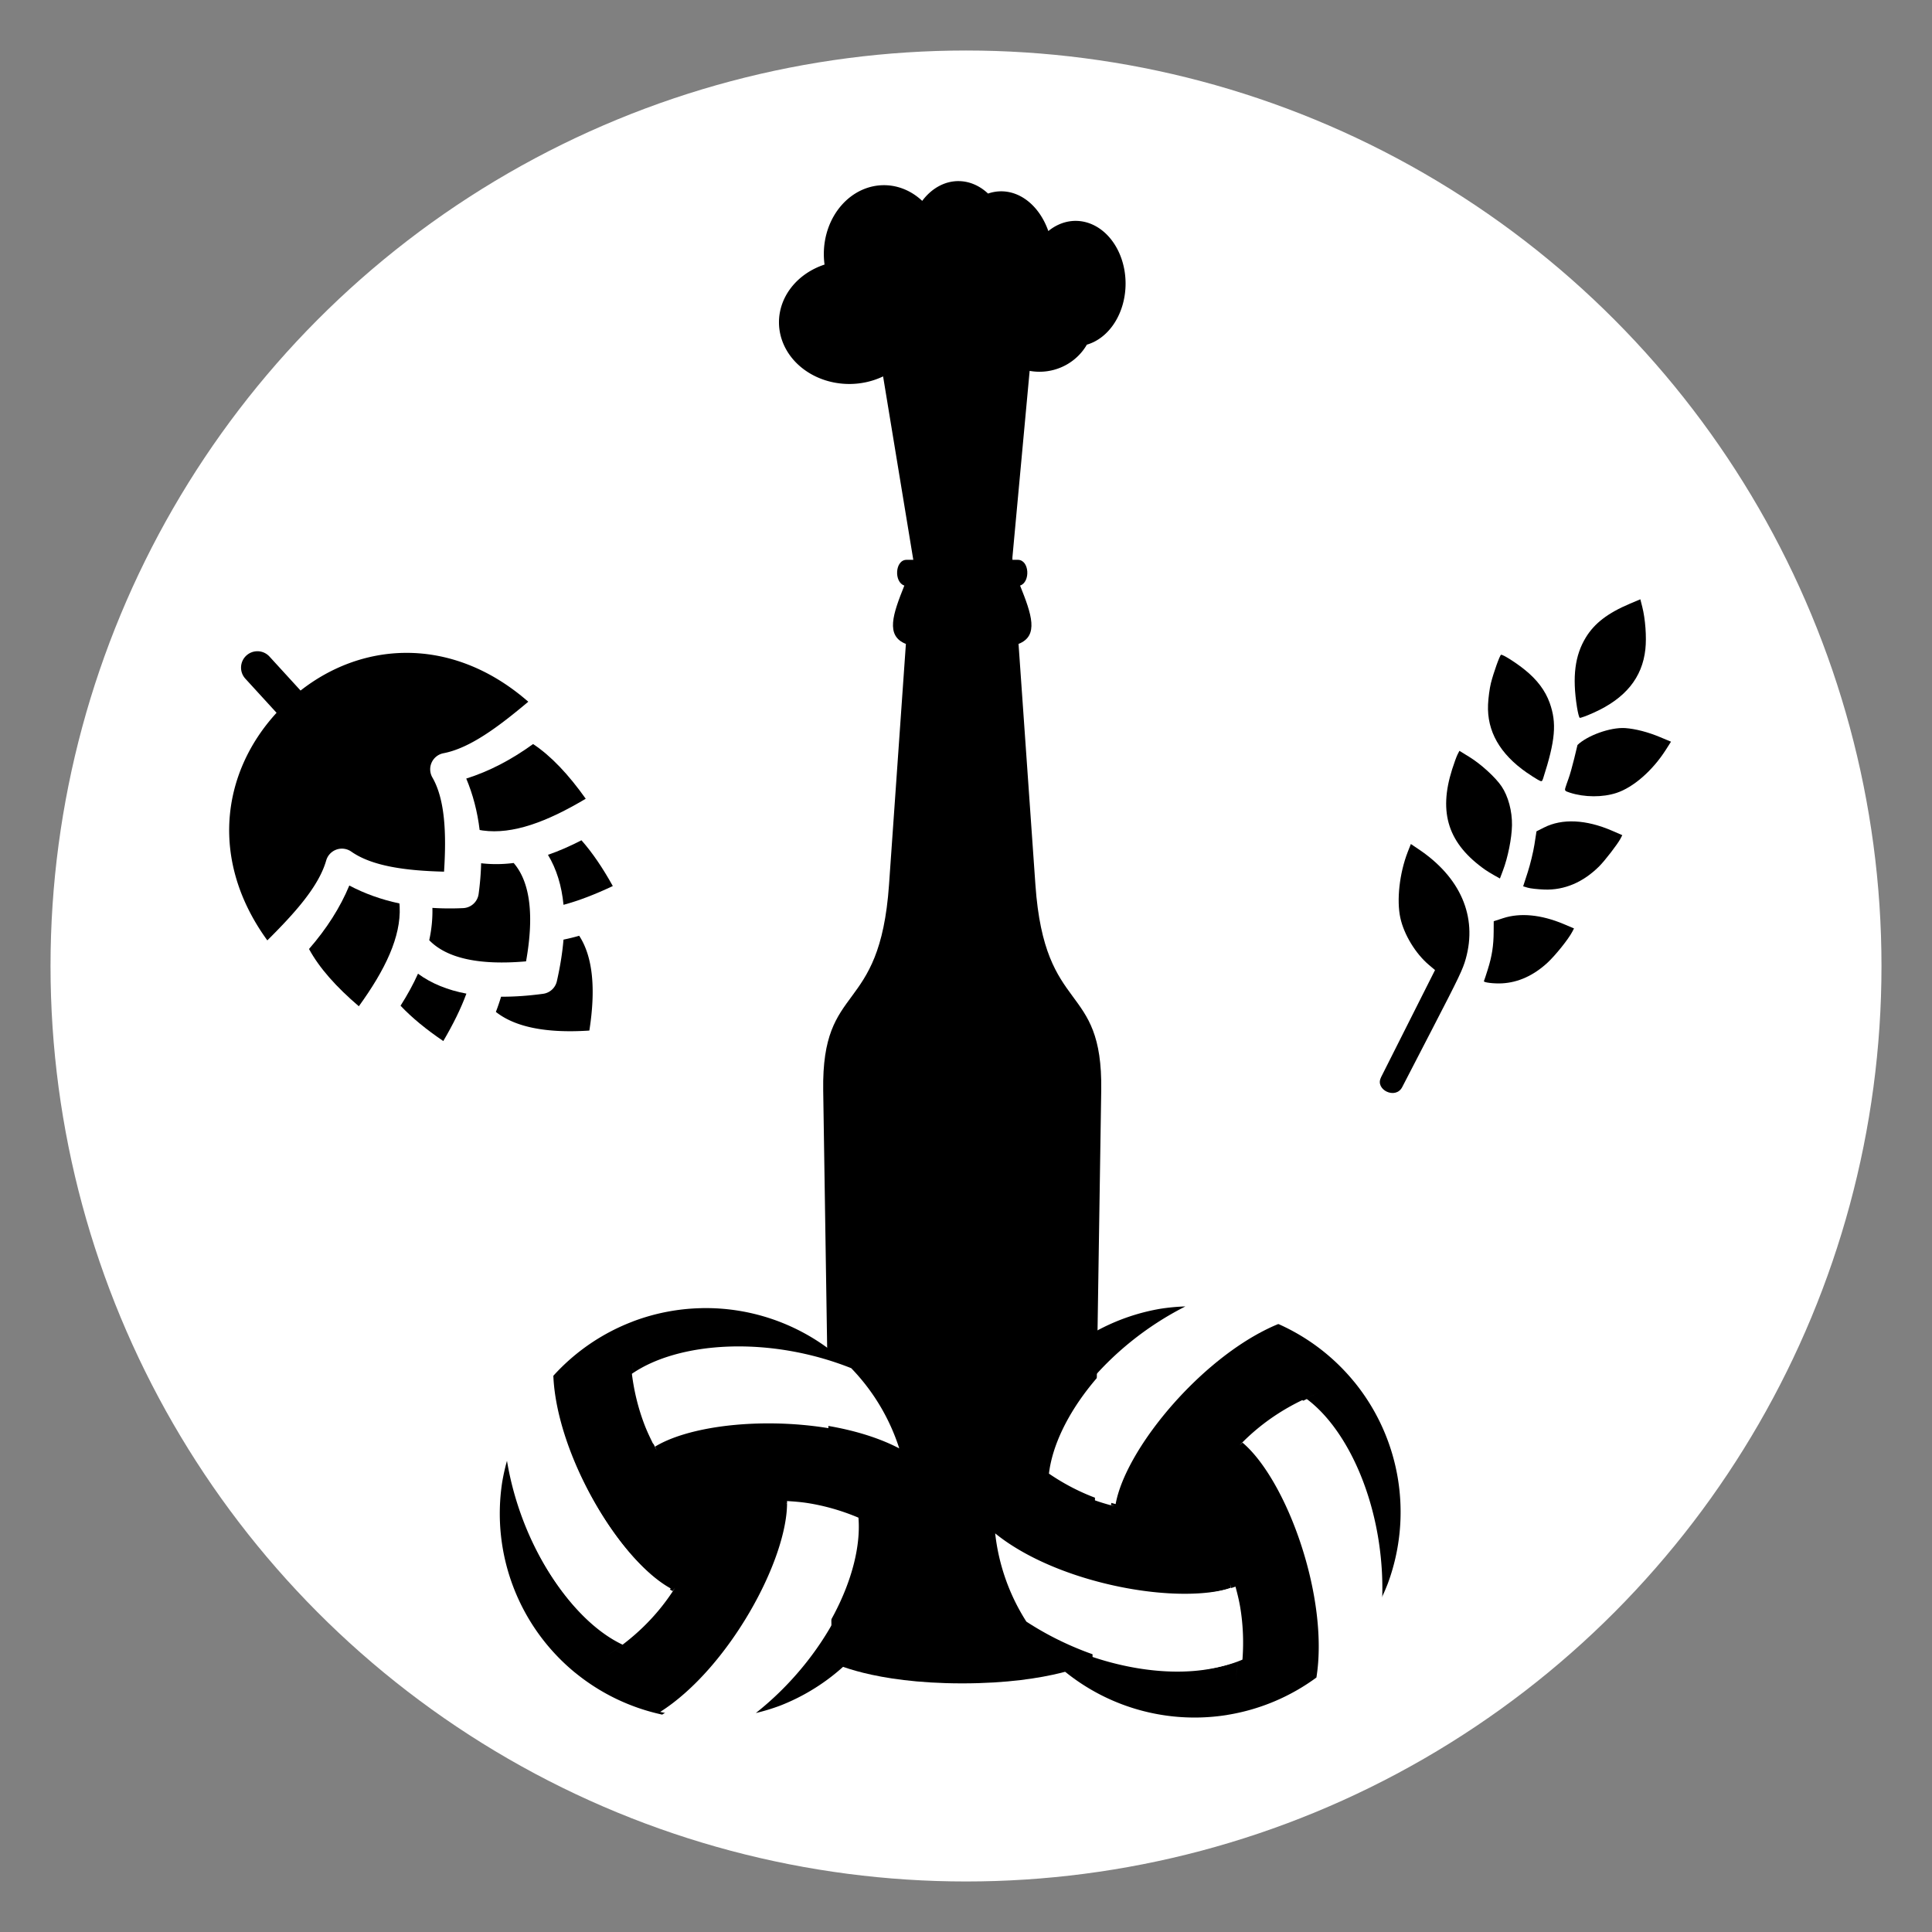 <?xml version="1.0" encoding="UTF-8" standalone="no"?>
<!-- Created with Inkscape (http://www.inkscape.org/) -->

<svg
   width="191.235mm"
   height="191.235mm"
   viewBox="0 0 191.235 191.235"
   version="1.1"
   id="svg2358"
   sodipodi:docname="logo.svg"
   inkscape:version="1.1 (c68e22c387, 2021-05-23)"
   xmlns:inkscape="http://www.inkscape.org/namespaces/inkscape"
   xmlns:sodipodi="http://sodipodi.sourceforge.net/DTD/sodipodi-0.dtd"
   xmlns:xlink="http://www.w3.org/1999/xlink"
   xmlns="http://www.w3.org/2000/svg"
   xmlns:svg="http://www.w3.org/2000/svg">
  <rect x="0" y="0" width="191.235" height="191.235" fill="#808080" stroke="none"/>
  <sodipodi:namedview
     id="namedview2360"
     pagecolor="#ffffff"
     bordercolor="#666666"
     borderopacity="1.0"
     inkscape:pageshadow="2"
     inkscape:pageopacity="0.0"
     inkscape:pagecheckerboard="0"
     inkscape:document-units="mm"
     showgrid="false"
     fit-margin-top="5"
     fit-margin-left="5"
     fit-margin-right="5"
     fit-margin-bottom="5"
     inkscape:zoom="0.69575617"
     inkscape:cx="-42.399911"
     inkscape:cy="365.78907"
     inkscape:window-width="1920"
     inkscape:window-height="1001"
     inkscape:window-x="-9"
     inkscape:window-y="-9"
     inkscape:window-maximized="1"
     inkscape:current-layer="layer1" />
  <defs
     id="defs2355">
    <color-profile
       name="ISO-Coated-v2-300---ECI-"
       xlink:href="../../../WINDOWS/system32/spool/drivers/color/ISOcoated_v2_300_eci.icc"
       id="color-profile1015" />
  </defs>
  <g
     inkscape:label="Ebene 1"
     inkscape:groupmode="layer"
     id="layer1"
     transform="translate(-113.157,-48.89)">
    <circle
       r="90.617"
       cy="144.507"
       cx="208.775"
       id="green_background"
       style="display:inline;vector-effect:none;fill:#ffffff;fill-opacity:1;stroke:none;stroke-width:1;stroke-linecap:butt;stroke-linejoin:miter;stroke-miterlimit:4;stroke-dasharray:none;stroke-dashoffset:0;stroke-opacity:1"
       inkscape:label="green_background" />
    <g
       id="hops"
       style="fill:#000000;fill-opacity:1;stroke:none;stroke-width:0;stroke-miterlimit:4;stroke-dasharray:none"
       inkscape:label="hops"
       transform="translate(154.349,117.614)">
      <path
         inkscape:connector-curvature="0"
         id="path2303"
         d="m -15.743,-4.261 a 1.618,1.618 0 0 0 -1.063,0.425 1.618,1.618 0 0 0 -0.107,2.282 l 3.096,3.385 c -5.51,6.012 -6.605,14.699 -0.914,22.527 2.713,-2.698 5.09,-5.331 5.827,-7.909 a 1.618,1.618 0 0 1 2.483,-0.879 c 2.076,1.459 5.441,1.892 9.182,1.986 C 3,13.822 2.874,10.426 1.605,8.229 A 1.618,1.618 0 0 1 2.702,5.834 C 5.335,5.33 8.169,3.197 11.098,0.735 7.207,-2.667 2.885,-4.183 -1.273,-4.099 c -3.65,0.074 -7.173,1.381 -10.168,3.728 l -3.082,-3.37 a 1.618,1.618 0 0 0 -1.22,-0.521 z"
         style="color:#000000;font-style:normal;font-variant:normal;font-weight:normal;font-stretch:normal;font-size:medium;line-height:normal;font-family:sans-serif;font-variant-ligatures:normal;font-variant-position:normal;font-variant-caps:normal;font-variant-numeric:normal;font-variant-alternates:normal;font-feature-settings:normal;text-indent:0;text-align:start;text-decoration:none;text-decoration-line:none;text-decoration-style:solid;text-decoration-color:#000000;letter-spacing:normal;word-spacing:normal;text-transform:none;writing-mode:lr-tb;direction:ltr;text-orientation:mixed;dominant-baseline:auto;baseline-shift:baseline;text-anchor:start;white-space:normal;shape-padding:0;clip-rule:nonzero;display:inline;overflow:visible;visibility:visible;isolation:auto;mix-blend-mode:normal;color-interpolation:sRGB;color-interpolation-filters:linearRGB;solid-color:#000000;solid-opacity:1;vector-effect:none;fill:#000000;fill-opacity:1;fill-rule:nonzero;stroke:none;stroke-width:1;stroke-linecap:round;stroke-linejoin:round;stroke-miterlimit:4;stroke-dasharray:none;stroke-dashoffset:0;stroke-opacity:1;color-rendering:auto;image-rendering:auto;shape-rendering:auto;text-rendering:auto;enable-background:accumulate" />
      <path
         inkscape:connector-curvature="0"
         id="path2301"
         d="M 11.575,4.924 C 9.404,6.494 7.218,7.63 4.96,8.34 5.612,9.898 6.063,11.589 6.284,13.43 c 0.107,0.019 0.213,0.04 0.319,0.054 C 9.567,13.889 12.945,12.625 16.786,10.338 15.086,7.946 13.366,6.111 11.575,4.924 Z"
         style="color:#000000;font-style:normal;font-variant:normal;font-weight:normal;font-stretch:normal;font-size:medium;line-height:normal;font-family:sans-serif;font-variant-ligatures:normal;font-variant-position:normal;font-variant-caps:normal;font-variant-numeric:normal;font-variant-alternates:normal;font-feature-settings:normal;text-indent:0;text-align:start;text-decoration:none;text-decoration-line:none;text-decoration-style:solid;text-decoration-color:#000000;letter-spacing:normal;word-spacing:normal;text-transform:none;writing-mode:lr-tb;direction:ltr;text-orientation:mixed;dominant-baseline:auto;baseline-shift:baseline;text-anchor:start;white-space:normal;shape-padding:0;clip-rule:nonzero;display:inline;overflow:visible;visibility:visible;isolation:auto;mix-blend-mode:normal;color-interpolation:sRGB;color-interpolation-filters:linearRGB;solid-color:#000000;solid-opacity:1;vector-effect:none;fill:#000000;fill-opacity:1;fill-rule:nonzero;stroke:none;stroke-width:1;stroke-linecap:round;stroke-linejoin:round;stroke-miterlimit:4;stroke-dasharray:none;stroke-dashoffset:0;stroke-opacity:1;color-rendering:auto;image-rendering:auto;shape-rendering:auto;text-rendering:auto;enable-background:accumulate" />
      <path
         inkscape:connector-curvature="0"
         id="path2299"
         d="m 16.363,14.45 c -1.117,0.575 -2.221,1.062 -3.316,1.439 0.858,1.422 1.359,3.081 1.539,4.948 1.522,-0.407 3.148,-1.041 4.879,-1.858 -0.992,-1.787 -2.019,-3.303 -3.102,-4.529 z"
         style="color:#000000;font-style:normal;font-variant:normal;font-weight:normal;font-stretch:normal;font-size:medium;line-height:normal;font-family:sans-serif;font-variant-ligatures:normal;font-variant-position:normal;font-variant-caps:normal;font-variant-numeric:normal;font-variant-alternates:normal;font-feature-settings:normal;text-indent:0;text-align:start;text-decoration:none;text-decoration-line:none;text-decoration-style:solid;text-decoration-color:#000000;letter-spacing:normal;word-spacing:normal;text-transform:none;writing-mode:lr-tb;direction:ltr;text-orientation:mixed;dominant-baseline:auto;baseline-shift:baseline;text-anchor:start;white-space:normal;shape-padding:0;clip-rule:nonzero;display:inline;overflow:visible;visibility:visible;isolation:auto;mix-blend-mode:normal;color-interpolation:sRGB;color-interpolation-filters:linearRGB;solid-color:#000000;solid-opacity:1;vector-effect:none;fill:#000000;fill-opacity:1;fill-rule:nonzero;stroke:none;stroke-width:1;stroke-linecap:round;stroke-linejoin:round;stroke-miterlimit:4;stroke-dasharray:none;stroke-dashoffset:0;stroke-opacity:1;color-rendering:auto;image-rendering:auto;shape-rendering:auto;text-rendering:auto;enable-background:accumulate" />
      <path
         inkscape:connector-curvature="0"
         id="path2296"
         d="m 9.654,16.698 c -1.077,0.136 -2.149,0.149 -3.222,0.025 -0.025,0.976 -0.105,1.989 -0.249,3.044 a 1.618,1.618 0 0 1 -1.527,1.397 c -1.061,0.049 -2.076,0.039 -3.048,-0.023 0.027,1.077 -0.082,2.141 -0.313,3.199 1.749,1.805 4.983,2.497 9.584,2.094 0.811,-4.546 0.415,-7.834 -1.226,-9.737 z"
         style="color:#000000;font-style:normal;font-variant:normal;font-weight:normal;font-stretch:normal;font-size:medium;line-height:normal;font-family:sans-serif;font-variant-ligatures:normal;font-variant-position:normal;font-variant-caps:normal;font-variant-numeric:normal;font-variant-alternates:normal;font-feature-settings:normal;text-indent:0;text-align:start;text-decoration:none;text-decoration-line:none;text-decoration-style:solid;text-decoration-color:#000000;letter-spacing:normal;word-spacing:normal;text-transform:none;writing-mode:lr-tb;direction:ltr;text-orientation:mixed;dominant-baseline:auto;baseline-shift:baseline;text-anchor:start;white-space:normal;shape-padding:0;clip-rule:nonzero;display:inline;overflow:visible;visibility:visible;isolation:auto;mix-blend-mode:normal;color-interpolation:sRGB;color-interpolation-filters:linearRGB;solid-color:#000000;solid-opacity:1;vector-effect:none;fill:#000000;fill-opacity:1;fill-rule:nonzero;stroke:none;stroke-width:1;stroke-linecap:round;stroke-linejoin:round;stroke-miterlimit:4;stroke-dasharray:none;stroke-dashoffset:0;stroke-opacity:1;color-rendering:auto;image-rendering:auto;shape-rendering:auto;text-rendering:auto;enable-background:accumulate" />
      <path
         inkscape:connector-curvature="0"
         id="path2294"
         d="m -6.616,18.928 c -0.908,2.186 -2.233,4.262 -3.989,6.283 1.025,1.888 2.702,3.762 4.932,5.668 2.618,-3.621 4.18,-6.875 4.041,-9.862 -0.005,-0.105 -0.015,-0.211 -0.025,-0.316 -1.817,-0.385 -3.463,-0.984 -4.959,-1.773 z"
         style="color:#000000;font-style:normal;font-variant:normal;font-weight:normal;font-stretch:normal;font-size:medium;line-height:normal;font-family:sans-serif;font-variant-ligatures:normal;font-variant-position:normal;font-variant-caps:normal;font-variant-numeric:normal;font-variant-alternates:normal;font-feature-settings:normal;text-indent:0;text-align:start;text-decoration:none;text-decoration-line:none;text-decoration-style:solid;text-decoration-color:#000000;letter-spacing:normal;word-spacing:normal;text-transform:none;writing-mode:lr-tb;direction:ltr;text-orientation:mixed;dominant-baseline:auto;baseline-shift:baseline;text-anchor:start;white-space:normal;shape-padding:0;clip-rule:nonzero;display:inline;overflow:visible;visibility:visible;isolation:auto;mix-blend-mode:normal;color-interpolation:sRGB;color-interpolation-filters:linearRGB;solid-color:#000000;solid-opacity:1;vector-effect:none;fill:#000000;fill-opacity:1;fill-rule:nonzero;stroke:none;stroke-width:1;stroke-linecap:round;stroke-linejoin:round;stroke-miterlimit:4;stroke-dasharray:none;stroke-dashoffset:0;stroke-opacity:1;color-rendering:auto;image-rendering:auto;shape-rendering:auto;text-rendering:auto;enable-background:accumulate" />
      <path
         inkscape:connector-curvature="0"
         id="path2292"
         d="m 16.137,23.901 c -0.521,0.15 -1.038,0.276 -1.552,0.382 -0.109,1.302 -0.33,2.676 -0.657,4.116 a 1.618,1.618 0 0 1 -1.364,1.247 c -1.463,0.198 -2.851,0.295 -4.158,0.287 -0.15,0.499 -0.321,1.001 -0.515,1.505 1.931,1.526 5.046,2.124 9.253,1.846 0.652,-4.163 0.339,-7.323 -1.006,-9.383 z"
         style="color:#000000;font-style:normal;font-variant:normal;font-weight:normal;font-stretch:normal;font-size:medium;line-height:normal;font-family:sans-serif;font-variant-ligatures:normal;font-variant-position:normal;font-variant-caps:normal;font-variant-numeric:normal;font-variant-alternates:normal;font-feature-settings:normal;text-indent:0;text-align:start;text-decoration:none;text-decoration-line:none;text-decoration-style:solid;text-decoration-color:#000000;letter-spacing:normal;word-spacing:normal;text-transform:none;writing-mode:lr-tb;direction:ltr;text-orientation:mixed;dominant-baseline:auto;baseline-shift:baseline;text-anchor:start;white-space:normal;shape-padding:0;clip-rule:nonzero;display:inline;overflow:visible;visibility:visible;isolation:auto;mix-blend-mode:normal;color-interpolation:sRGB;color-interpolation-filters:linearRGB;solid-color:#000000;solid-opacity:1;vector-effect:none;fill:#000000;fill-opacity:1;fill-rule:nonzero;stroke:none;stroke-width:1;stroke-linecap:round;stroke-linejoin:round;stroke-miterlimit:4;stroke-dasharray:none;stroke-dashoffset:0;stroke-opacity:1;color-rendering:auto;image-rendering:auto;shape-rendering:auto;text-rendering:auto;enable-background:accumulate" />
      <path
         inkscape:connector-curvature="0"
         id="path2139-2-9"
         d="m 0.183,27.656 c -0.473,1.056 -1.056,2.111 -1.727,3.17 1.123,1.189 2.54,2.349 4.232,3.496 C 3.656,32.671 4.433,31.108 4.973,29.628 3.131,29.282 1.523,28.637 0.183,27.656 Z"
         style="color:#000000;font-style:normal;font-variant:normal;font-weight:normal;font-stretch:normal;font-size:medium;line-height:normal;font-family:sans-serif;font-variant-ligatures:normal;font-variant-position:normal;font-variant-caps:normal;font-variant-numeric:normal;font-variant-alternates:normal;font-feature-settings:normal;text-indent:0;text-align:start;text-decoration:none;text-decoration-line:none;text-decoration-style:solid;text-decoration-color:#000000;letter-spacing:normal;word-spacing:normal;text-transform:none;writing-mode:lr-tb;direction:ltr;text-orientation:mixed;dominant-baseline:auto;baseline-shift:baseline;text-anchor:start;white-space:normal;shape-padding:0;clip-rule:nonzero;display:inline;overflow:visible;visibility:visible;isolation:auto;mix-blend-mode:normal;color-interpolation:sRGB;color-interpolation-filters:linearRGB;solid-color:#000000;solid-opacity:1;vector-effect:none;fill:#000000;fill-opacity:1;fill-rule:nonzero;stroke:none;stroke-width:1;stroke-linecap:round;stroke-linejoin:round;stroke-miterlimit:4;stroke-dasharray:none;stroke-dashoffset:0;stroke-opacity:1;color-rendering:auto;image-rendering:auto;shape-rendering:auto;text-rendering:auto;enable-background:accumulate" />
    </g>
    <g
       id="barley"
       style="fill:#000000;fill-opacity:1;stroke:none"
       inkscape:label="barley"
       transform="translate(154.349,117.614)">
      <path
         inkscape:connector-curvature="0"
         id="path6033"
         d="m 95.495,37.93 2.678,-5.317 2.678,-5.317 -0.596,-0.503 C 98.925,25.671 97.782,23.794 97.419,22.134 97.034,20.375 97.333,17.704 98.151,15.602 l 0.308,-0.783 0.703,0.473 c 4.205,2.792 5.905,6.708 4.73,10.894 -0.292,1.042 -0.638,1.767 -3.307,6.927 l -2.98,5.763 c -0.662,1.279 -2.72,0.248 -2.106,-0.938 z"
         style="clip-rule:evenodd;display:inline;fill:#000000;fill-opacity:1;fill-rule:evenodd;stroke:none;stroke-width:1;stroke-linecap:round;stroke-linejoin:round;stroke-miterlimit:2.75;stroke-dasharray:none" />
      <path
         inkscape:connector-curvature="0"
         id="path6031"
         d="m 105.693,28.384 c 0.03,-0.057 0.201,-0.576 0.385,-1.164 0.408,-1.296 0.57,-2.336 0.578,-3.716 l 0.006,-1.042 0.938,-0.305 c 1.689,-0.549 3.758,-0.349 5.968,0.577 l 1.04,0.441 -0.175,0.337 c -0.376,0.723 -1.678,2.347 -2.461,3.066 -1.372,1.261 -2.89,1.949 -4.486,2.033 -0.813,0.043 -1.866,-0.087 -1.796,-0.223 z"
         style="clip-rule:evenodd;display:inline;fill:#000000;fill-opacity:1;fill-rule:evenodd;stroke:none;stroke-width:1;stroke-linecap:round;stroke-linejoin:round;stroke-miterlimit:2.75;stroke-dasharray:none" />
      <path
         inkscape:connector-curvature="0"
         id="path6029"
         d="m 105.833,17.38 c -3.66,-2.571 -4.666,-5.613 -3.29,-9.948 0.197,-0.621 0.44,-1.289 0.541,-1.483 l 0.182,-0.353 0.989,0.609 c 1.132,0.695 2.571,2.005 3.178,2.901 0.662,0.977 1.06,2.464 1.036,3.859 -0.023,1.287 -0.404,3.189 -0.902,4.494 l -0.292,0.774 -0.557,-0.312 c -0.306,-0.171 -0.704,-0.413 -0.883,-0.541 z"
         style="clip-rule:evenodd;display:inline;fill:#000000;fill-opacity:1;fill-rule:evenodd;stroke:none;stroke-width:1;stroke-linecap:round;stroke-linejoin:round;stroke-miterlimit:2.75;stroke-dasharray:none" />
      <path
         inkscape:connector-curvature="0"
         id="path6027"
         d="m 110.032,17.596 c 0.249,-0.772 0.545,-1.995 0.658,-2.717 l 0.204,-1.314 0.749,-0.379 c 1.788,-0.906 4.149,-0.797 6.717,0.311 l 1.026,0.446 -0.182,0.353 c -0.268,0.519 -1.539,2.168 -2.102,2.73 -1.585,1.581 -3.444,2.371 -5.417,2.301 -0.665,-0.023 -1.411,-0.107 -1.659,-0.184 l -0.452,-0.137 z"
         style="clip-rule:evenodd;display:inline;fill:#000000;fill-opacity:1;fill-rule:evenodd;stroke:none;stroke-width:1;stroke-linecap:round;stroke-linejoin:round;stroke-miterlimit:2.75;stroke-dasharray:none" />
      <path
         inkscape:connector-curvature="0"
         id="path6025"
         d="m 109.925,7.748 c -2.66,-1.849 -3.943,-4.11 -3.826,-6.739 0.029,-0.663 0.158,-1.618 0.285,-2.122 0.258,-1.022 0.879,-2.762 1.001,-2.8 0.164,-0.052 1.477,0.777 2.373,1.505 1.205,0.974 2.007,2.044 2.443,3.26 0.713,1.988 0.562,3.723 -0.652,7.483 -0.11,0.329 -0.137,0.335 -0.54,0.109 -0.236,-0.132 -0.722,-0.446 -1.084,-0.697 z"
         style="clip-rule:evenodd;display:inline;fill:#000000;fill-opacity:1;fill-rule:evenodd;stroke:none;stroke-width:1;stroke-linecap:round;stroke-linejoin:round;stroke-miterlimit:2.75;stroke-dasharray:none" />
      <path
         inkscape:connector-curvature="0"
         id="path6023"
         d="m 113.749,9.265 c 0.049,-0.165 0.191,-0.579 0.317,-0.922 0.128,-0.341 0.379,-1.229 0.56,-1.973 l 0.327,-1.353 c 0.945,-0.915 3.212,-1.767 4.72,-1.674 1.023,0.074 2.265,0.397 3.45,0.894 l 1.086,0.453 -0.521,0.819 c -1.306,2.046 -3.202,3.701 -4.872,4.252 -1.37,0.452 -3.172,0.443 -4.615,-0.024 -0.491,-0.157 -0.526,-0.2 -0.45,-0.474 z"
         style="clip-rule:evenodd;display:inline;fill:#000000;fill-opacity:1;fill-rule:evenodd;stroke:none;stroke-width:1;stroke-linecap:round;stroke-linejoin:round;stroke-miterlimit:2.75;stroke-dasharray:none" />
      <path
         inkscape:connector-curvature="0"
         id="path4519-5-5-8"
         d="m 114.901,1.263 c -0.475,-3.001 -0.206,-5.114 0.876,-6.889 0.858,-1.405 2.177,-2.417 4.354,-3.338 l 1.043,-0.441 0.188,0.739 c 0.308,1.206 0.44,3.003 0.31,4.206 -0.304,2.816 -1.978,4.871 -5.115,6.28 -0.696,0.312 -1.317,0.541 -1.381,0.507 -0.067,-0.035 -0.188,-0.512 -0.275,-1.064 z"
         style="clip-rule:evenodd;display:inline;fill:#000000;fill-opacity:1;fill-rule:evenodd;stroke:none;stroke-width:1;stroke-linecap:round;stroke-linejoin:round;stroke-miterlimit:2.75;stroke-dasharray:none" />
    </g>
    <g
       transform="translate(328.925,538.641)"
       id="bottle"
       style="display:inline;fill:#000000;stroke:none"
       inkscape:label="bottle">
      <path
         inkscape:connector-curvature="0"
         d="m -120.904,-471.825 a 4.944,6.306 0 0 0 -3.581,1.958 5.953,6.811 0 0 0 -3.785,-1.554 5.953,6.811 0 0 0 -5.953,6.811 5.953,6.811 0 0 0 0.071,1.047 6.962,6.105 0 0 0 -4.511,5.714 6.962,6.105 0 0 0 6.962,6.105 6.962,6.105 0 0 0 3.344,-0.75 l 3.114,18.912 9.687,-0.403 v -0.605 l 1.705,-18.451 a 5.398,5.297 0 0 0 0.97,0.087 5.398,5.297 0 0 0 4.694,-2.682 4.944,6.206 0 0 0 3.832,-6.046 4.944,6.206 0 0 0 -4.944,-6.206 4.944,6.206 0 0 0 -2.701,1.008 5.146,6.811 0 0 0 -4.665,-3.934 5.146,6.811 0 0 0 -1.303,0.222 4.944,6.306 0 0 0 -2.935,-1.232 z"
         style="display:inline;fill:#000000;fill-opacity:1;stroke:none;stroke-width:1;stroke-linecap:round;stroke-linejoin:miter;stroke-miterlimit:4;stroke-dasharray:none;stroke-opacity:1"
         id="path4603-0-8" />
      <path
         id="path4584-5-4"
         style="display:inline;fill:#000000;fill-opacity:1;stroke:none;stroke-width:1;stroke-linecap:round;stroke-linejoin:miter;stroke-miterlimit:4;stroke-dasharray:none;stroke-opacity:1"
         d="m -126.025,-434.339 c -1.173,0 -1.261,2.224 -0.227,2.548 -1.14,2.843 -1.888,4.976 0.152,5.777 l -1.671,23.846 c -0.92,13.13 -6.681,9.436 -6.514,20.357 l 0.87,56.599 c 0,0 3.988,2.086 12.89,2.086 8.902,0 12.89,-2.086 12.89,-2.086 l 0.869,-56.599 c 0.168,-10.921 -5.593,-7.227 -6.514,-20.357 l -1.671,-23.846 c 2.04,-0.801 1.292,-2.934 0.152,-5.777 1.034,-0.324 0.945,-2.548 -0.227,-2.548 h -5.499 z"
         inkscape:connector-curvature="0" />
    </g>
    <g
       style="display:inline"
       transform="matrix(0.567,0.457,-0.457,0.567,115.118,90.285)"
       id="left_ball"
       inkscape:label="left_ball">
      <path
         style="opacity:1;vector-effect:none;fill:#000000;fill-opacity:1;stroke:none;stroke-width:5.505;stroke-linecap:round;stroke-linejoin:miter;stroke-miterlimit:4;stroke-dasharray:none;stroke-dashoffset:0;stroke-opacity:1"
         d="m -968.217,1629.799 a 76.984,76.984 0 0 0 -25.426,4.959 c -4e-4,0 4.1e-4,0.01 0,0.014 a 76.984,76.984 0 0 0 -0.002,0 76.984,76.984 0 0 0 -29.777,20.332 c 0.082,1.847 0.239,3.726 0.484,5.633 0.253,1.969 0.589,3.965 1.002,5.979 0.413,2.014 0.902,4.045 1.461,6.084 0.559,2.039 1.186,4.087 1.877,6.133 1.381,4.092 3.014,8.182 4.84,12.188 1.826,4.006 3.848,7.929 6.008,11.697 2.16,3.768 4.459,7.379 6.842,10.758 2.383,3.379 4.849,6.525 7.344,9.363 1.247,1.419 2.502,2.76 3.756,4.016 1.254,1.255 2.508,2.425 3.756,3.498 1.247,1.073 2.488,2.049 3.715,2.92 1.203,0.855 2.391,1.603 3.561,2.246 0.313,-0.475 0.687,-0.903 0.99,-1.385 -1.711,2.721 -3.575,5.328 -5.596,7.818 -2.021,2.49 -4.198,4.863 -6.533,7.119 -2.335,2.256 -4.828,4.396 -7.482,6.414 -1.894,1.44 -3.871,2.816 -5.93,4.133 2.019,-1.295 3.96,-2.649 5.822,-4.061 -1.184,-0.559 -2.37,-1.19 -3.551,-1.893 -1.184,-0.704 -2.363,-1.48 -3.537,-2.322 -2.348,-1.684 -4.67,-3.637 -6.937,-5.834 -2.267,-2.197 -4.481,-4.637 -6.611,-7.295 -2.131,-2.658 -4.177,-5.532 -6.115,-8.598 -1.939,-3.065 -3.768,-6.321 -5.459,-9.742 -1.691,-3.421 -3.243,-7.007 -4.631,-10.73 -1.387,-3.724 -2.61,-7.586 -3.639,-11.561 -1.006,-3.888 -1.814,-7.888 -2.424,-11.967 a 76.984,76.984 0 0 0 -2.133,9.176 76.984,76.984 0 0 0 27.355,71.309 c 0,0 0.01,0 0.01,-0.01 a 76.984,76.984 0 0 0 32.5,15.625 c 1.559,-0.995 3.106,-2.071 4.635,-3.236 1.579,-1.203 3.14,-2.493 4.678,-3.857 1.538,-1.364 3.05,-2.803 4.537,-4.307 1.487,-1.504 2.946,-3.072 4.373,-4.693 2.853,-3.243 5.577,-6.699 8.133,-10.283 2.556,-3.585 4.944,-7.296 7.127,-11.051 2.183,-3.755 4.162,-7.552 5.896,-11.305 1.735,-3.753 3.227,-7.464 4.438,-11.043 0.605,-1.79 1.14,-3.546 1.6,-5.26 0.46,-1.714 0.847,-3.385 1.152,-5.002 0.305,-1.617 0.529,-3.178 0.67,-4.676 0.139,-1.469 0.194,-2.873 0.166,-4.207 -0.551,-0.032 -1.095,-0.136 -1.646,-0.162 3.196,0.123 6.369,0.431 9.52,0.934 3.167,0.505 6.312,1.204 9.434,2.098 3.121,0.894 6.22,1.984 9.295,3.273 2.244,0.941 4.473,1.991 6.691,3.144 -2.179,-1.131 -4.371,-2.16 -6.574,-3.088 0.108,1.304 0.153,2.647 0.135,4.021 -0.018,1.377 -0.098,2.787 -0.24,4.225 -0.285,2.876 -0.817,5.862 -1.586,8.924 -0.769,3.062 -1.776,6.199 -3.012,9.373 -1.236,3.174 -2.701,6.384 -4.387,9.596 -1.685,3.212 -3.592,6.425 -5.709,9.6 -2.117,3.175 -4.445,6.312 -6.977,9.375 -2.531,3.063 -5.266,6.054 -8.193,8.932 -2.864,2.816 -5.925,5.515 -9.152,8.082 a 76.984,76.984 0 0 0 9.014,-2.74 76.984,76.984 0 0 0 48.078,-59.346 c -0.003,0 -0.007,0 -0.01,-0.01 a 76.984,76.984 0 0 0 -2.719,-35.957 c -1.641,-0.853 -3.345,-1.655 -5.119,-2.397 -1.832,-0.765 -3.729,-1.472 -5.68,-2.121 -1.95,-0.649 -3.953,-1.242 -5.998,-1.777 -2.045,-0.536 -4.135,-1.016 -6.252,-1.441 -4.235,-0.85 -8.59,-1.479 -12.973,-1.9 -4.382,-0.421 -8.791,-0.633 -13.135,-0.646 -4.343,-0.013 -8.621,0.171 -12.738,0.545 -4.118,0.374 -8.074,0.938 -11.779,1.68 -1.852,0.371 -3.643,0.786 -5.357,1.244 -1.714,0.459 -3.353,0.96 -4.906,1.504 -1.553,0.544 -3.019,1.129 -4.387,1.756 -1.341,0.615 -2.583,1.269 -3.725,1.961 0.248,0.495 0.43,1.019 0.686,1.512 -1.493,-2.83 -2.812,-5.735 -3.953,-8.717 -1.146,-2.995 -2.114,-6.067 -2.9,-9.217 -0.786,-3.15 -1.392,-6.378 -1.812,-9.686 -0.316,-2.481 -0.528,-5.006 -0.635,-7.576 0.108,2.525 0.318,5.005 0.625,7.443 1.076,-0.746 2.215,-1.454 3.414,-2.125 1.202,-0.673 2.463,-1.309 3.779,-1.904 2.633,-1.191 5.485,-2.225 8.521,-3.09 3.036,-0.865 6.256,-1.562 9.623,-2.078 3.367,-0.516 6.88,-0.852 10.504,-0.998 3.624,-0.146 7.358,-0.102 11.166,0.144 3.808,0.246 7.691,0.693 11.609,1.353 3.919,0.66 7.874,1.534 11.83,2.631 3.87,1.073 7.739,2.372 11.576,3.883 a 76.984,76.984 0 0 0 -6.879,-6.434 76.984,76.984 0 0 0 -50.01,-16.926 z"
         transform="matrix(0.283,-0.228,0.228,0.283,50.403,-645.904)"
         id="path1154-4-29"
         inkscape:connector-curvature="0" />
      <path
         inkscape:connector-curvature="0"
         id="path1157-9-7"
         d="m 169.003,29.618 c -1.43,0.446 -2.822,0.959 -4.162,1.537 -1.37,0.591 -2.688,1.245 -3.948,1.95 -1.26,0.706 -2.46,1.463 -3.594,2.261 -1.134,0.798 -2.201,1.636 -3.194,2.503 -0.992,0.867 -1.91,1.762 -2.746,2.675 -0.835,0.913 -1.588,1.844 -2.251,2.78 -0.662,0.936 -1.235,1.878 -1.708,2.815 -0.237,0.468 -0.449,0.936 -0.636,1.4 -0.186,0.463 -0.348,0.924 -0.482,1.38 0.011,0.011 0.021,0.024 0.033,0.035 0.873,0.84 1.779,1.617 2.719,2.329 0.94,0.713 1.914,1.362 2.92,1.948 0.828,0.483 1.694,0.896 2.567,1.295 0.166,-0.456 0.368,-0.924 0.608,-1.404 0.244,-0.489 0.526,-0.989 0.841,-1.497 0.316,-0.508 0.666,-1.023 1.046,-1.543 0.381,-0.52 0.793,-1.046 1.232,-1.573 0.88,-1.054 1.872,-2.115 2.952,-3.158 1.08,-1.044 2.249,-2.071 3.481,-3.056 1.232,-0.986 2.528,-1.93 3.865,-2.809 1.336,-0.879 2.713,-1.693 4.105,-2.417 0.696,-0.362 1.397,-0.702 2.098,-1.016 0.701,-0.314 1.403,-0.603 2.103,-0.864 0.7,-0.26 1.398,-0.492 2.091,-0.693 0.671,-0.194 1.337,-0.355 1.995,-0.488 a 27.97,27.97 0 0 0 -11.937,-4.393 z"
         style="opacity:1;vector-effect:none;fill:#ffffff;fill-opacity:1;stroke:none;stroke-width:2;stroke-linecap:round;stroke-linejoin:miter;stroke-miterlimit:4;stroke-dasharray:none;stroke-dashoffset:0;stroke-opacity:1" />
      <path
         inkscape:connector-curvature="0"
         id="path1157-9-1-6"
         d="m 187.886,74.148 c 0.329,-1.462 0.58,-2.923 0.749,-4.373 0.173,-1.481 0.266,-2.951 0.285,-4.394 0.019,-1.444 -0.037,-2.862 -0.161,-4.243 -0.124,-1.381 -0.316,-2.724 -0.571,-4.017 -0.254,-1.293 -0.571,-2.535 -0.944,-3.715 -0.373,-1.18 -0.803,-2.297 -1.282,-3.339 -0.48,-1.042 -1.01,-2.008 -1.584,-2.887 -0.287,-0.439 -0.586,-0.857 -0.894,-1.251 -0.308,-0.393 -0.626,-0.763 -0.954,-1.107 -0.015,0.004 -0.032,0.006 -0.047,0.011 -1.164,0.335 -2.289,0.732 -3.377,1.19 -1.087,0.458 -2.136,0.976 -3.147,1.555 -0.832,0.476 -1.623,1.019 -2.405,1.575 0.312,0.371 0.616,0.781 0.912,1.228 0.301,0.456 0.594,0.95 0.875,1.477 0.282,0.527 0.553,1.088 0.813,1.678 0.26,0.59 0.509,1.209 0.746,1.854 0.473,1.289 0.895,2.679 1.259,4.136 0.364,1.457 0.669,2.983 0.906,4.543 0.237,1.56 0.407,3.155 0.5,4.751 0.093,1.597 0.11,3.196 0.041,4.764 -0.035,0.784 -0.09,1.56 -0.169,2.325 -0.078,0.764 -0.179,1.516 -0.304,2.253 -0.124,0.736 -0.273,1.457 -0.445,2.157 -0.167,0.678 -0.361,1.335 -0.575,1.972 a 27.97,27.97 0 0 0 9.773,-8.141 z"
         style="opacity:1;vector-effect:none;fill:#ffffff;fill-opacity:1;stroke:none;stroke-width:2;stroke-linecap:round;stroke-linejoin:miter;stroke-miterlimit:4;stroke-dasharray:none;stroke-dashoffset:0;stroke-opacity:1" />
      <path
         inkscape:connector-curvature="0"
         id="path1157-9-3-7"
         d="m 139.881,68.236 c 1.102,1.016 2.242,1.964 3.412,2.835 1.196,0.891 2.422,1.706 3.663,2.444 1.241,0.738 2.497,1.399 3.755,1.982 1.258,0.583 2.517,1.088 3.764,1.514 1.247,0.426 2.481,0.773 3.69,1.04 1.208,0.267 2.391,0.453 3.533,0.559 1.142,0.106 2.244,0.13 3.292,0.072 0.524,-0.029 1.035,-0.079 1.53,-0.149 0.494,-0.07 0.974,-0.161 1.436,-0.272 0.004,-0.015 0.01,-0.031 0.014,-0.046 0.291,-1.176 0.51,-2.349 0.657,-3.519 0.147,-1.17 0.222,-2.338 0.227,-3.503 0.004,-0.959 -0.071,-1.915 -0.162,-2.87 -0.478,0.085 -0.984,0.143 -1.519,0.175 -0.546,0.033 -1.119,0.039 -1.717,0.02 -0.597,-0.02 -1.219,-0.065 -1.86,-0.135 -0.641,-0.07 -1.302,-0.164 -1.978,-0.281 -1.353,-0.235 -2.767,-0.564 -4.211,-0.978 -1.444,-0.414 -2.918,-0.912 -4.387,-1.487 -1.47,-0.575 -2.935,-1.225 -4.365,-1.943 -1.429,-0.718 -2.822,-1.503 -4.146,-2.347 -0.662,-0.422 -1.306,-0.859 -1.929,-1.309 -0.623,-0.45 -1.224,-0.913 -1.799,-1.389 -0.575,-0.476 -1.125,-0.964 -1.646,-1.464 -0.504,-0.484 -0.976,-0.98 -1.42,-1.484 a 27.97,27.97 0 0 0 2.164,12.534 z"
         style="opacity:1;vector-effect:none;fill:#ffffff;fill-opacity:1;stroke:none;stroke-width:2;stroke-linecap:round;stroke-linejoin:miter;stroke-miterlimit:4;stroke-dasharray:none;stroke-dashoffset:0;stroke-opacity:1" />
    </g>
    <g
       style="display:inline"
       transform="matrix(-0.253,0.683,-0.683,-0.253,312.93,99.837)"
       id="right_ball"
       inkscape:label="right_ball">
      <path
         style="opacity:1;vector-effect:none;fill:#000000;fill-opacity:1;stroke:none;stroke-width:5.505;stroke-linecap:round;stroke-linejoin:miter;stroke-miterlimit:4;stroke-dasharray:none;stroke-dashoffset:0;stroke-opacity:1"
         d="m -784.803,1629.938 a 76.984,76.984 0 0 0 -9.379,0.889 76.984,76.984 0 0 0 -58.943,48.57 c 0.003,0 0.005,0.01 0.008,0.01 a 76.984,76.984 0 0 0 -4.504,35.775 c 1.438,1.163 2.951,2.289 4.541,3.369 1.642,1.115 3.361,2.188 5.143,3.213 1.782,1.025 3.626,2.003 5.523,2.936 1.898,0.933 3.848,1.82 5.838,2.658 3.98,1.677 8.123,3.163 12.334,4.449 4.211,1.286 8.489,2.373 12.742,3.252 4.254,0.879 8.482,1.55 12.592,2.004 4.109,0.454 8.099,0.691 11.877,0.703 1.889,0.01 3.727,-0.045 5.498,-0.152 1.771,-0.108 3.477,-0.271 5.107,-0.494 1.63,-0.223 3.183,-0.506 4.648,-0.848 1.437,-0.335 2.785,-0.73 4.041,-1.18 -0.143,-0.529 -0.218,-1.073 -0.367,-1.602 0.897,3.066 1.612,6.17 2.135,9.315 0.526,3.163 0.861,6.368 1.004,9.611 0.143,3.244 0.092,6.527 -0.154,9.852 -0.185,2.494 -0.481,5.011 -0.889,7.551 0.398,-2.496 0.685,-4.969 0.871,-7.42 -1.203,0.517 -2.461,0.985 -3.77,1.404 -1.312,0.42 -2.675,0.79 -4.084,1.111 -2.817,0.642 -5.817,1.086 -8.965,1.328 -3.148,0.242 -6.444,0.284 -9.846,0.119 -3.402,-0.165 -6.912,-0.536 -10.492,-1.115 -3.58,-0.579 -7.23,-1.367 -10.912,-2.367 -3.682,-1 -7.397,-2.212 -11.105,-3.641 -3.708,-1.428 -7.412,-3.072 -11.07,-4.936 -3.579,-1.823 -7.11,-3.869 -10.568,-6.115 a 76.984,76.984 0 0 0 5.459,7.678 76.984,76.984 0 0 0 71.535,26.762 c 10e-4,0 0.003,-0.01 0.004,-0.012 a 76.984,76.984 0 0 0 33.234,-13.988 c 0.288,-1.827 0.508,-3.698 0.648,-5.615 0.145,-1.98 0.212,-4.005 0.209,-6.061 -0.003,-2.055 -0.078,-4.142 -0.219,-6.252 -0.141,-2.11 -0.348,-4.242 -0.617,-6.385 -0.538,-4.286 -1.323,-8.617 -2.314,-12.906 -0.991,-4.29 -2.189,-8.537 -3.555,-12.66 -1.366,-4.123 -2.897,-8.12 -4.559,-11.906 -1.662,-3.786 -3.451,-7.36 -5.33,-10.639 -0.939,-1.639 -1.902,-3.205 -2.881,-4.686 -0.979,-1.48 -1.974,-2.876 -2.982,-4.176 -1.009,-1.3 -2.03,-2.503 -3.059,-3.602 -1.008,-1.077 -2.023,-2.047 -3.041,-2.91 -0.393,0.395 -0.835,0.736 -1.223,1.137 2.212,-2.316 4.55,-4.493 7.018,-6.523 2.476,-2.038 5.083,-3.929 7.82,-5.674 2.738,-1.745 5.608,-3.344 8.611,-4.793 2.252,-1.087 4.579,-2.089 6.982,-3.006 -2.36,0.903 -4.645,1.89 -6.861,2.955 1.049,0.783 2.082,1.639 3.1,2.562 1.02,0.926 2.023,1.921 3.006,2.981 1.965,2.119 3.849,4.497 5.633,7.101 1.784,2.605 3.467,5.436 5.025,8.465 1.558,3.029 2.991,6.254 4.279,9.645 1.289,3.39 2.433,6.946 3.408,10.635 0.975,3.689 1.781,7.512 2.398,11.438 0.617,3.926 1.044,7.955 1.26,12.055 0.211,4.011 0.206,8.093 -0.01,12.211 a 76.984,76.984 0 0 0 3.92,-8.566 76.984,76.984 0 0 0 -12.592,-75.332 c -0.004,0 -0.008,0 -0.012,0 a 76.984,76.984 0 0 0 -28.732,-21.789 c -1.726,0.664 -3.457,1.409 -5.188,2.246 -1.787,0.865 -3.573,1.817 -5.352,2.848 -1.779,1.03 -3.55,2.139 -5.307,3.316 -1.757,1.177 -3.499,2.422 -5.221,3.727 -3.442,2.609 -6.8,5.454 -10.02,8.457 -3.219,3.003 -6.298,6.164 -9.186,9.408 -2.888,3.244 -5.585,6.571 -8.033,9.902 -2.448,3.332 -4.649,6.669 -6.549,9.935 -0.95,1.633 -1.823,3.25 -2.615,4.838 -0.792,1.588 -1.503,3.147 -2.125,4.67 -0.622,1.524 -1.153,3.009 -1.59,4.449 -0.429,1.412 -0.762,2.777 -1,4.09 0.534,0.142 1.046,0.351 1.582,0.486 -3.108,-0.757 -6.156,-1.692 -9.145,-2.812 -3.003,-1.127 -5.946,-2.437 -8.826,-3.936 -2.88,-1.498 -5.699,-3.184 -8.455,-5.061 -1.396,-0.951 -2.775,-1.951 -4.139,-3 1.33,1.02 2.676,1.992 4.035,2.92 0.154,-1.3 0.377,-2.624 0.668,-3.967 0.292,-1.346 0.654,-2.711 1.08,-4.092 0.852,-2.761 1.968,-5.583 3.332,-8.43 1.364,-2.847 2.976,-5.72 4.82,-8.584 1.844,-2.864 3.919,-5.718 6.211,-8.529 2.292,-2.811 4.798,-5.579 7.506,-8.268 2.707,-2.689 5.614,-5.299 8.705,-7.797 3.091,-2.497 6.368,-4.883 9.811,-7.119 3.368,-2.188 6.906,-4.223 10.58,-6.096 z"
         transform="matrix(-0.126,-0.341,0.341,-0.126,-514.484,6.517)"
         id="path1154-4-29-2"
         inkscape:connector-curvature="0" />
      <path
         inkscape:connector-curvature="0"
         id="path1157-9-7-0"
         d="m 169.003,29.618 c -1.43,0.446 -2.822,0.959 -4.162,1.537 -1.37,0.591 -2.688,1.245 -3.948,1.95 -1.26,0.706 -2.46,1.463 -3.594,2.261 -1.134,0.798 -2.201,1.636 -3.194,2.503 -0.992,0.867 -1.91,1.762 -2.746,2.675 -0.835,0.913 -1.588,1.844 -2.251,2.78 -0.662,0.936 -1.235,1.878 -1.708,2.815 -0.237,0.468 -0.449,0.936 -0.636,1.4 -0.186,0.463 -0.348,0.924 -0.482,1.38 0.011,0.011 0.021,0.024 0.033,0.035 0.873,0.84 1.779,1.617 2.719,2.329 0.94,0.713 1.914,1.362 2.92,1.948 0.828,0.483 1.694,0.896 2.567,1.295 0.166,-0.456 0.368,-0.924 0.608,-1.404 0.244,-0.489 0.526,-0.989 0.841,-1.497 0.316,-0.508 0.666,-1.023 1.046,-1.543 0.381,-0.52 0.793,-1.046 1.232,-1.573 0.88,-1.054 1.872,-2.115 2.952,-3.158 1.08,-1.044 2.249,-2.071 3.481,-3.056 1.232,-0.986 2.528,-1.93 3.865,-2.809 1.336,-0.879 2.713,-1.693 4.105,-2.417 0.696,-0.362 1.397,-0.702 2.098,-1.016 0.701,-0.314 1.403,-0.603 2.103,-0.864 0.7,-0.26 1.398,-0.492 2.091,-0.693 0.671,-0.194 1.337,-0.355 1.995,-0.488 a 27.97,27.97 0 0 0 -11.937,-4.393 z"
         style="opacity:1;vector-effect:none;fill:#ffffff;fill-opacity:1;stroke:none;stroke-width:2;stroke-linecap:round;stroke-linejoin:miter;stroke-miterlimit:4;stroke-dasharray:none;stroke-dashoffset:0;stroke-opacity:1" />
      <path
         inkscape:connector-curvature="0"
         id="path1157-9-1-6-8"
         d="m 187.886,74.148 c 0.329,-1.462 0.58,-2.923 0.749,-4.373 0.173,-1.481 0.266,-2.951 0.285,-4.394 0.019,-1.444 -0.037,-2.862 -0.161,-4.243 -0.124,-1.381 -0.316,-2.724 -0.571,-4.017 -0.254,-1.293 -0.571,-2.535 -0.944,-3.715 -0.373,-1.18 -0.803,-2.297 -1.282,-3.339 -0.48,-1.042 -1.01,-2.008 -1.584,-2.887 -0.287,-0.439 -0.586,-0.857 -0.894,-1.251 -0.308,-0.393 -0.626,-0.763 -0.954,-1.107 -0.015,0.004 -0.032,0.006 -0.047,0.011 -1.164,0.335 -2.289,0.732 -3.377,1.19 -1.087,0.458 -2.136,0.976 -3.147,1.555 -0.832,0.476 -1.623,1.019 -2.405,1.575 0.312,0.371 0.616,0.781 0.912,1.228 0.301,0.456 0.594,0.95 0.875,1.477 0.282,0.527 0.553,1.088 0.813,1.678 0.26,0.59 0.509,1.209 0.746,1.854 0.473,1.289 0.895,2.679 1.259,4.136 0.364,1.457 0.669,2.983 0.906,4.543 0.237,1.56 0.407,3.155 0.5,4.751 0.093,1.597 0.11,3.196 0.041,4.764 -0.035,0.784 -0.09,1.56 -0.169,2.325 -0.078,0.764 -0.179,1.516 -0.304,2.253 -0.124,0.736 -0.273,1.457 -0.445,2.157 -0.167,0.678 -0.361,1.335 -0.575,1.972 a 27.97,27.97 0 0 0 9.773,-8.141 z"
         style="opacity:1;vector-effect:none;fill:#ffffff;fill-opacity:1;stroke:none;stroke-width:2;stroke-linecap:round;stroke-linejoin:miter;stroke-miterlimit:4;stroke-dasharray:none;stroke-dashoffset:0;stroke-opacity:1" />
      <path
         inkscape:connector-curvature="0"
         id="path1157-9-3-7-7"
         d="m 139.881,68.236 c 1.102,1.016 2.242,1.964 3.412,2.835 1.196,0.891 2.422,1.706 3.663,2.444 1.241,0.738 2.497,1.399 3.755,1.982 1.258,0.583 2.517,1.088 3.764,1.514 1.247,0.426 2.481,0.773 3.69,1.04 1.208,0.267 2.391,0.453 3.533,0.559 1.142,0.106 2.244,0.13 3.292,0.072 0.524,-0.029 1.035,-0.079 1.53,-0.149 0.494,-0.07 0.974,-0.161 1.436,-0.272 0.004,-0.015 0.01,-0.031 0.014,-0.046 0.291,-1.176 0.51,-2.349 0.657,-3.519 0.147,-1.17 0.222,-2.338 0.227,-3.503 0.004,-0.959 -0.071,-1.915 -0.162,-2.87 -0.478,0.085 -0.984,0.143 -1.519,0.175 -0.546,0.033 -1.119,0.039 -1.717,0.02 -0.597,-0.02 -1.219,-0.065 -1.86,-0.135 -0.641,-0.07 -1.302,-0.164 -1.978,-0.281 -1.353,-0.235 -2.767,-0.564 -4.211,-0.978 -1.444,-0.414 -2.918,-0.912 -4.387,-1.487 -1.47,-0.575 -2.935,-1.225 -4.365,-1.943 -1.429,-0.718 -2.822,-1.503 -4.146,-2.347 -0.662,-0.422 -1.306,-0.859 -1.929,-1.309 -0.623,-0.45 -1.224,-0.913 -1.799,-1.389 -0.575,-0.476 -1.125,-0.964 -1.646,-1.464 -0.504,-0.484 -0.976,-0.98 -1.42,-1.484 a 27.97,27.97 0 0 0 2.164,12.534 z"
         style="opacity:1;vector-effect:none;fill:#ffffff;fill-opacity:1;stroke:none;stroke-width:2;stroke-linecap:round;stroke-linejoin:miter;stroke-miterlimit:4;stroke-dasharray:none;stroke-dashoffset:0;stroke-opacity:1" />
    </g>
  </g>
</svg>

